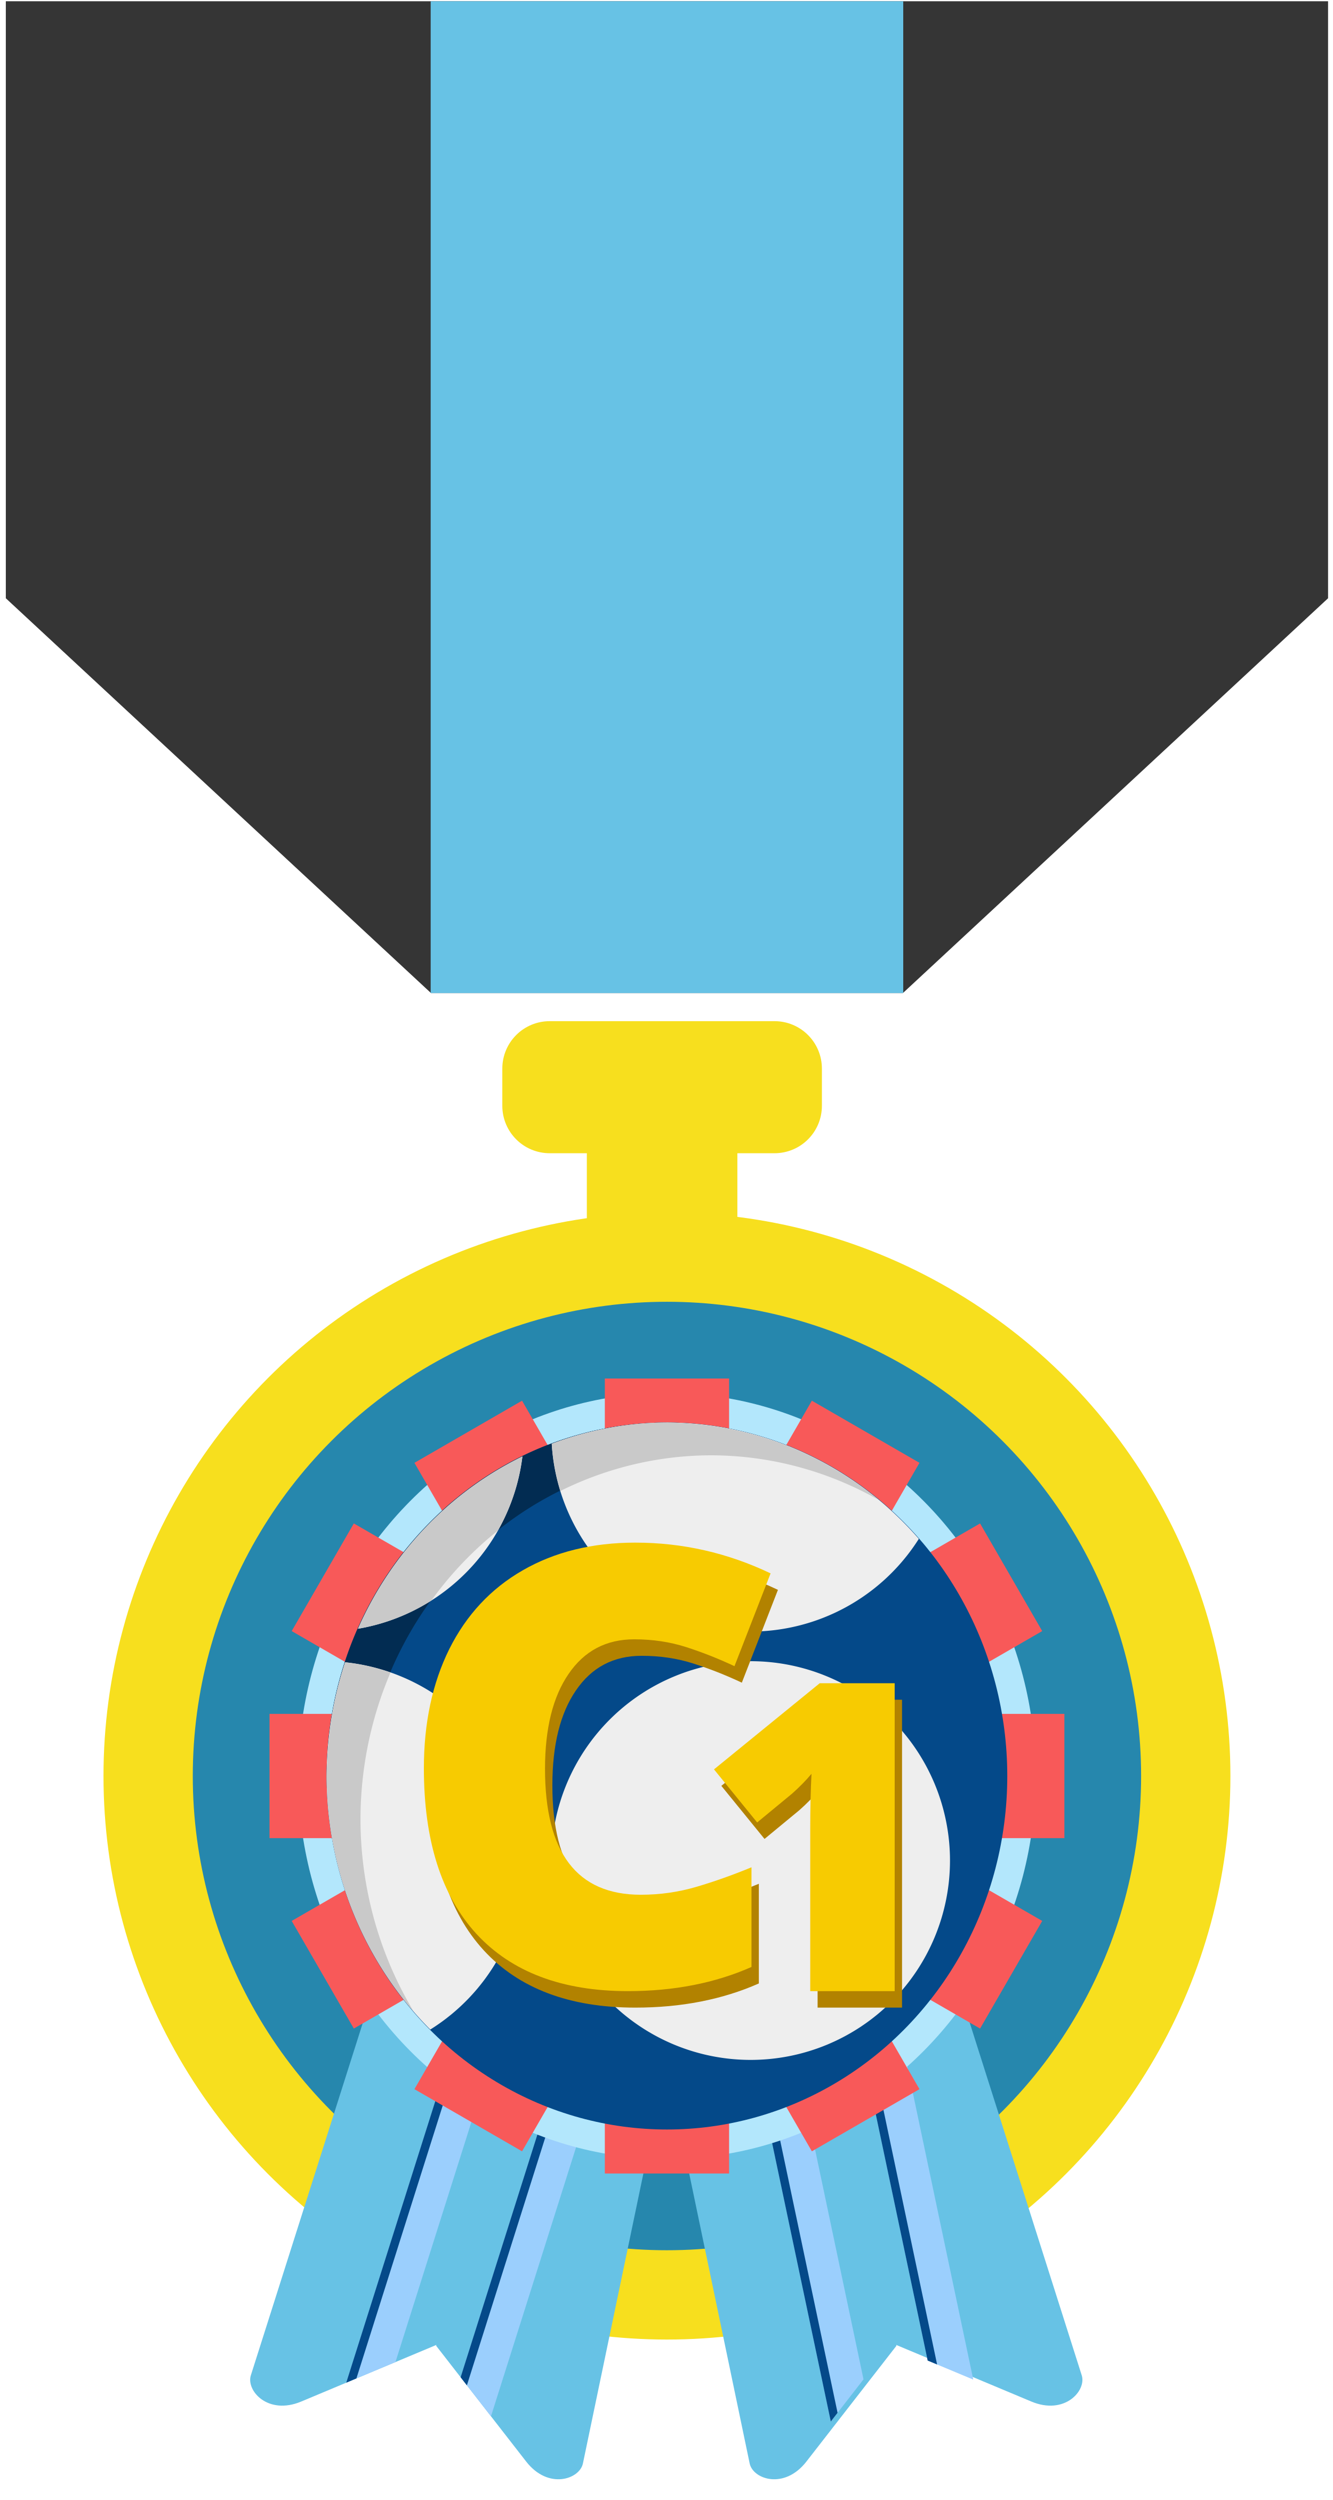 <?xml version="1.0" encoding="UTF-8" standalone="no"?>
<!-- Created with Inkscape (http://www.inkscape.org/) -->

<svg
   xmlns:dc="http://purl.org/dc/elements/1.1/"
   xmlns:cc="http://creativecommons.org/ns#"
   xmlns:rdf="http://www.w3.org/1999/02/22-rdf-syntax-ns#"
   xmlns:svg="http://www.w3.org/2000/svg"
   xmlns="http://www.w3.org/2000/svg"
   xmlns:sodipodi="http://sodipodi.sourceforge.net/DTD/sodipodi-0.dtd"
   xmlns:inkscape="http://www.inkscape.org/namespaces/inkscape"
   width="240"
   height="450"
   viewBox="0 0 63.5 119.063"
   version="1.1"
   id="svg2395"
   inkscape:version="0.92.5 (2060ec1f9f, 2020-04-08)"
   sodipodi:docname="ang.svg">
  <defs
     id="defs2389" />
  <sodipodi:namedview
     id="base"
     pagecolor="#ffffff"
     bordercolor="#666666"
     borderopacity="1.0"
     inkscape:pageopacity="0.0"
     inkscape:pageshadow="2"
     inkscape:zoom="1.2140297"
     inkscape:cx="123.70666"
     inkscape:cy="280.89624"
     inkscape:document-units="px"
     inkscape:current-layer="layer1"
     showgrid="false"
     units="px"
     inkscape:window-width="1294"
     inkscape:window-height="704"
     inkscape:window-x="72"
     inkscape:window-y="27"
     inkscape:window-maximized="1" />
  <g
     inkscape:label="Layer 1"
     inkscape:groupmode="layer"
     id="layer1"
     transform="translate(0,-177.937)">
    <g
       id="g3319"
       transform="matrix(0.992,0,0,0.992,-44.329,-29.508)"
       style="stroke-width:1.008">
      <path
         inkscape:connector-curvature="0"
         id="rect4656-0"
         d="m 71.09,258.148 c -1.264,0 -2.282,1.017 -2.282,2.281 v 1.78 c 0,1.264 1.018,2.281 2.282,2.281 h 1.777 v 3.888 h 7.229 v -3.888 h 1.777 c 1.264,0 2.282,-1.017 2.282,-2.281 v -1.78 c 0,-1.264 -1.018,-2.281 -2.282,-2.281 z"
         style="fill:#f7df1e;fill-opacity:1;stroke:none;stroke-width:0.588;stroke-miterlimit:4;stroke-dasharray:none" />
      <path
         inkscape:connector-curvature="0"
         id="rect942-6"
         d="m 44.966,209.177 v 28.666 l 20.417,18.956 h 11.331 11.331 L 108.462,237.843 V 209.177 H 76.714 Z"
         style="fill:#353535;fill-opacity:1;stroke-width:0.67" />
      <circle
         r="27.058"
         cy="294.392"
         cx="76.714"
         id="path4652-1"
         style="fill:#f7df1e;fill-opacity:1;stroke:none;stroke-width:0.651;stroke-miterlimit:4;stroke-dasharray:none" />
      <circle
         r="22.77"
         cy="294.392"
         cx="76.714"
         id="path4652-3-5"
         style="fill:#2687ad;fill-opacity:1;stroke:none;stroke-width:0.547;stroke-miterlimit:4;stroke-dasharray:none" />
      <path
         inkscape:connector-curvature="0"
         id="path6814"
         d="m 62.54,304.889 -5.808,18.28 c -0.233,0.735 0.819,1.928 2.421,1.257 l 6.488,-2.718 -0.01,0.041 4.322,5.558 c 1.066,1.371 2.568,0.848 2.726,0.093 l 3.916,-18.776 -6.689,-2.671 0.02,-0.074 z"
         style="fill:#67c2e5;fill-opacity:1;stroke:none;stroke-width:0.144px;stroke-linecap:butt;stroke-linejoin:miter;stroke-opacity:1" />
      <path
         inkscape:connector-curvature="0"
         id="rect6863"
         d="m 67.017,305.49 -5.704,18.031 2.364,-0.99 5.307,-16.777 z"
         style="opacity:1;fill:#9bcffd;fill-opacity:1;stroke:none;stroke-width:0.182;stroke-miterlimit:4;stroke-dasharray:none;stroke-opacity:1" />
      <path
         inkscape:connector-curvature="0"
         id="path6814-9"
         d="m 90.825,304.889 5.808,18.28 c 0.233,0.735 -0.819,1.928 -2.421,1.257 l -6.488,-2.718 0.01,0.041 -4.322,5.558 c -1.066,1.371 -2.568,0.848 -2.726,0.093 l -3.916,-18.776 6.689,-2.671 -0.02,-0.074 z"
         style="fill:#67c2e5;fill-opacity:1;stroke:none;stroke-width:0.144px;stroke-linecap:butt;stroke-linejoin:miter;stroke-opacity:1" />
      <path
         inkscape:connector-curvature="0"
         id="rect6863-4"
         d="m 72.014,306.796 -5.208,16.465 1.458,1.874 5.571,-17.612 z"
         style="opacity:1;fill:#9bcffd;fill-opacity:1;stroke:none;stroke-width:0.182;stroke-miterlimit:4;stroke-dasharray:none;stroke-opacity:1" />
      <path
         inkscape:connector-curvature="0"
         id="rect6863-76-3"
         d="m 72.014,306.796 -5.208,16.465 0.301,0.388 5.283,-16.702 z"
         style="opacity:1;fill:#044989;fill-opacity:1;stroke:none;stroke-width:0.182;stroke-miterlimit:4;stroke-dasharray:none;stroke-opacity:1" />
      <g
         transform="matrix(0.471,-0.266,0.266,0.471,-644.294,517.467)"
         id="g7012"
         style="stroke-width:1.008">
        <path
           style="opacity:1;fill:#9bcffd;fill-opacity:1;stroke:none;stroke-width:0.336;stroke-miterlimit:4;stroke-dasharray:none;stroke-opacity:1"
           d="m 1358.451,320.102 -10.54,33.321 4.368,-1.829 9.807,-31.004 z"
           id="rect6863-40"
           inkscape:connector-curvature="0" />
        <path
           style="opacity:1;fill:#9bcffd;fill-opacity:1;stroke:none;stroke-width:0.336;stroke-miterlimit:4;stroke-dasharray:none;stroke-opacity:1"
           d="m 1367.685,322.515 -9.625,30.426 2.693,3.463 10.295,-32.546 z"
           id="rect6863-4-5"
           inkscape:connector-curvature="0" />
        <path
           style="opacity:1;fill:#044989;fill-opacity:1;stroke:none;stroke-width:0.336;stroke-miterlimit:4;stroke-dasharray:none;stroke-opacity:1"
           d="m 1367.685,322.515 -9.625,30.426 0.557,0.716 9.763,-30.864 z"
           id="rect6863-76-3-9"
           inkscape:connector-curvature="0" />
        <path
           style="opacity:1;fill:#044989;fill-opacity:1;stroke:none;stroke-width:0.336;stroke-miterlimit:4;stroke-dasharray:none;stroke-opacity:1"
           d="m 1358.451,320.102 -10.54,33.321 0.903,-0.378 10.389,-32.842 z"
           id="rect6863-76-4"
           inkscape:connector-curvature="0" />
      </g>
      <ellipse
         ry="18.391"
         rx="17.708"
         cy="294.392"
         cx="76.714"
         id="path4652-3-6-5-9"
         style="fill:#b3e7fc;fill-opacity:1;stroke:none;stroke-width:0.434;stroke-miterlimit:4;stroke-dasharray:none" />
      <path
         inkscape:connector-curvature="0"
         id="rect6863-76"
         d="m 67.017,305.49 -5.704,18.031 0.489,-0.205 5.622,-17.772 z"
         style="opacity:1;fill:#044989;fill-opacity:1;stroke:none;stroke-width:0.182;stroke-miterlimit:4;stroke-dasharray:none;stroke-opacity:1" />
      <path
         inkscape:connector-curvature="0"
         id="rect6572-6-4-3-3-3"
         d="m 73.731,275.307 v 7.949 l -3.975,-6.885 -5.168,2.984 3.975,6.885 -6.885,-3.975 -2.984,5.168 6.885,3.975 h -7.95 v 5.967 h 7.95 l -6.885,3.975 2.984,5.168 6.885,-3.975 -3.975,6.885 5.168,2.984 3.975,-6.885 v 7.95 h 5.967 v -7.95 l 3.975,6.885 5.168,-2.984 -3.975,-6.885 6.885,3.975 2.984,-5.168 -6.885,-3.975 h 7.95 v -5.967 h -7.95 l 6.885,-3.975 -2.984,-5.168 -6.885,3.975 3.975,-6.885 -5.168,-2.984 -3.975,6.885 v -7.949 z"
         style="opacity:1;fill:#f85959;fill-opacity:1;stroke:none;stroke-width:0.145;stroke-miterlimit:4;stroke-dasharray:none;stroke-opacity:1" />
      <ellipse
         ry="16.973"
         rx="16.343"
         cy="294.392"
         cx="76.714"
         id="path4652-3-6-5"
         style="fill:#044989;fill-opacity:1;stroke:none;stroke-width:0.4;stroke-miterlimit:4;stroke-dasharray:none" />
      <path
         inkscape:connector-curvature="0"
         id="path6355"
         d="m 65.368,256.787 0.013,0.012 h 11.331 11.331 l 0.018,-0.016 V 209.177 H 76.712 65.368 Z"
         style="fill:#67c2e5;fill-opacity:1;stroke-width:0.67" />
      <path
         inkscape:connector-curvature="0"
         id="path4652-3-6-5-6-4"
         d="m 76.714,277.419 a 16.343,16.973 0 0 0 -16.343,16.973 16.343,16.973 0 0 0 4.164,11.287 16.825,17.474 0 0 1 -2.54,-9.211 16.825,17.474 0 0 1 16.825,-17.474 16.825,17.474 0 0 1 8.098,2.159 16.343,16.973 0 0 0 -10.204,-3.735 z"
         style="fill:#022c52;fill-opacity:1;stroke:none;stroke-width:0.4;stroke-miterlimit:4;stroke-dasharray:none" />
      <path
         inkscape:connector-curvature="0"
         id="path6409-9-7"
         d="m 76.714,277.419 a 16.343,16.973 0 0 0 -5.532,1.019 9.572,9.572 0 0 0 9.553,9.019 9.572,9.572 0 0 0 8.075,-4.452 16.343,16.973 0 0 0 -12.095,-5.586 z m -6.94,1.627 a 16.343,16.973 0 0 0 -7.899,8.276 9.572,9.572 0 0 0 7.899,-8.276 z m 10.96,9.833 a 9.572,9.572 0 0 0 -9.572,9.572 9.572,9.572 0 0 0 9.572,9.572 9.572,9.572 0 0 0 9.572,-9.572 9.572,9.572 0 0 0 -9.572,-9.572 z m -19.477,0.051 a 16.343,16.973 0 0 0 -0.887,5.463 16.343,16.973 0 0 0 4.978,12.173 9.572,9.572 0 0 0 4.504,-8.114 9.572,9.572 0 0 0 -8.595,-9.521 z"
         style="opacity:1;fill:#eeeeee;fill-opacity:1;stroke:none;stroke-width:0.163;stroke-miterlimit:4;stroke-dasharray:none;stroke-opacity:1" />
      <g
         transform="matrix(0.541,0,0,0.541,-650.774,133.744)"
         id="g6812"
         style="stroke-width:1.008">
        <path
           style="font-style:normal;font-variant:normal;font-weight:800;font-stretch:normal;font-size:22.578px;line-height:1.25;font-family:'Open Sans';-inkscape-font-specification:'Open Sans Ultra-Bold';letter-spacing:0px;word-spacing:0px;fill:#b28200;fill-opacity:1;stroke:none;stroke-width:0.452"
           d="m 1342.564,277.696 c -3.832,0 -7.168,0.821 -10.011,2.463 -2.825,1.624 -4.997,3.955 -6.515,6.992 -1.501,3.037 -2.251,6.559 -2.251,10.567 0,6.409 1.554,11.309 4.661,14.699 3.125,3.39 7.61,5.085 13.454,5.085 4.079,0 7.734,-0.715 10.965,-2.145 v -8.846 c -1.624,0.671 -3.24,1.245 -4.846,1.722 -1.607,0.477 -3.267,0.715 -4.979,0.715 -5.668,0 -8.502,-3.725 -8.502,-11.176 0,-3.584 0.697,-6.392 2.092,-8.422 1.395,-2.048 3.337,-3.072 5.827,-3.072 1.642,0 3.178,0.23 4.608,0.689 1.43,0.459 2.86,1.024 4.29,1.695 l 3.205,-8.237 c -3.814,-1.819 -7.813,-2.728 -11.998,-2.728 z m 16.358,12.48 -9.383,7.645 3.832,4.71 3.103,-2.561 c 0.685,-0.611 1.258,-1.196 1.72,-1.757 -0.075,1.458 -0.112,3.065 -0.112,4.822 v 14.467 h 7.495 v -27.326 z"
           id="path6472-8"
           inkscape:connector-curvature="0" />
        <path
           style="font-style:normal;font-variant:normal;font-weight:800;font-stretch:normal;font-size:22.578px;line-height:1.25;font-family:'Open Sans';-inkscape-font-specification:'Open Sans Ultra-Bold';letter-spacing:0px;word-spacing:0px;fill:#f7cb01;fill-opacity:1;stroke:none;stroke-width:0.452"
           d="m 1341.911,276.233 c -3.831,0 -7.168,0.821 -10.011,2.463 -2.825,1.624 -4.997,3.955 -6.515,6.992 -1.501,3.037 -2.251,6.559 -2.251,10.567 0,6.409 1.554,11.309 4.661,14.699 3.125,3.39 7.61,5.085 13.454,5.085 4.079,0 7.734,-0.715 10.965,-2.145 v -8.846 c -1.624,0.671 -3.24,1.245 -4.846,1.722 -1.607,0.477 -3.267,0.715 -4.979,0.715 -5.668,0 -8.502,-3.725 -8.502,-11.176 0,-3.584 0.697,-6.392 2.092,-8.422 1.395,-2.048 3.337,-3.072 5.827,-3.072 1.642,0 3.178,0.23 4.608,0.689 1.43,0.459 2.86,1.024 4.29,1.695 l 3.205,-8.237 c -3.814,-1.819 -7.813,-2.728 -11.998,-2.728 z m 16.358,12.48 -9.383,7.645 3.832,4.71 3.103,-2.561 c 0.685,-0.611 1.258,-1.196 1.72,-1.757 -0.075,1.458 -0.112,3.065 -0.112,4.822 v 14.467 h 7.495 v -27.326 z"
           id="path6472"
           inkscape:connector-curvature="0" />
      </g>
      <path
         inkscape:connector-curvature="0"
         id="path6409-9-7-8"
         d="m 76.714,277.419 a 16.343,16.973 0 0 0 -5.338,0.951 16.343,16.973 0 0 0 -0.194,0.073 9.572,9.572 0 0 0 0.42,2.26 16.825,17.474 0 0 1 7.218,-1.709 16.825,17.474 0 0 1 8.015,2.115 16.343,16.973 0 0 0 -0.189,-0.161 16.343,16.973 0 0 0 -0.657,-0.493 16.343,16.973 0 0 0 -0.686,-0.472 16.343,16.973 0 0 0 -0.701,-0.423 16.343,16.973 0 0 0 -0.725,-0.397 16.343,16.973 0 0 0 -0.744,-0.351 16.343,16.973 0 0 0 -0.754,-0.318 16.343,16.973 0 0 0 -0.778,-0.273 16.343,16.973 0 0 0 -0.779,-0.237 16.343,16.973 0 0 0 -0.798,-0.191 16.343,16.973 0 0 0 -0.802,-0.156 16.343,16.973 0 0 0 -0.807,-0.107 16.343,16.973 0 0 0 -0.907,-0.081 16.343,16.973 0 0 0 -0.795,-0.032 z m -6.94,1.629 a 16.343,16.973 0 0 0 -0.037,0.018 16.343,16.973 0 0 0 -1.388,0.768 16.343,16.973 0 0 0 -0.043,0.027 16.343,16.973 0 0 0 -1.322,0.918 16.343,16.973 0 0 0 -0.027,0.021 16.343,16.973 0 0 0 -1.233,1.056 16.343,16.973 0 0 0 -0.027,0.027 16.343,16.973 0 0 0 -1.121,1.174 16.343,16.973 0 0 0 -0.032,0.037 16.343,16.973 0 0 0 -0.994,1.272 16.343,16.973 0 0 0 -0.04,0.058 16.343,16.973 0 0 0 -0.855,1.352 16.343,16.973 0 0 0 -0.043,0.077 16.343,16.973 0 0 0 -0.712,1.416 16.343,16.973 0 0 0 -0.022,0.052 9.572,9.572 0 0 0 3.521,-1.354 16.825,17.474 0 0 1 3.189,-3.354 9.572,9.572 0 0 0 1.185,-3.565 z m -8.512,9.882 a 16.343,16.973 0 0 0 -0.03,0.095 16.343,16.973 0 0 0 -0.386,1.39 16.343,16.973 0 0 0 -0.079,0.367 16.343,16.973 0 0 0 -0.214,1.218 16.343,16.973 0 0 0 -0.068,0.579 16.343,16.973 0 0 0 -0.09,1.154 16.343,16.973 0 0 0 -0.022,0.66 16.343,16.973 0 0 0 3.932,11.011 16.343,16.973 0 0 0 0.207,0.23 16.825,17.474 0 0 1 -2.515,-9.164 16.825,17.474 0 0 1 1.439,-7.043 9.572,9.572 0 0 0 -2.173,-0.495 z"
         style="opacity:1;fill:#c9c9c9;fill-opacity:1;stroke:none;stroke-width:0.163;stroke-miterlimit:4;stroke-dasharray:none;stroke-opacity:1" />
    </g>
  </g>
</svg>
